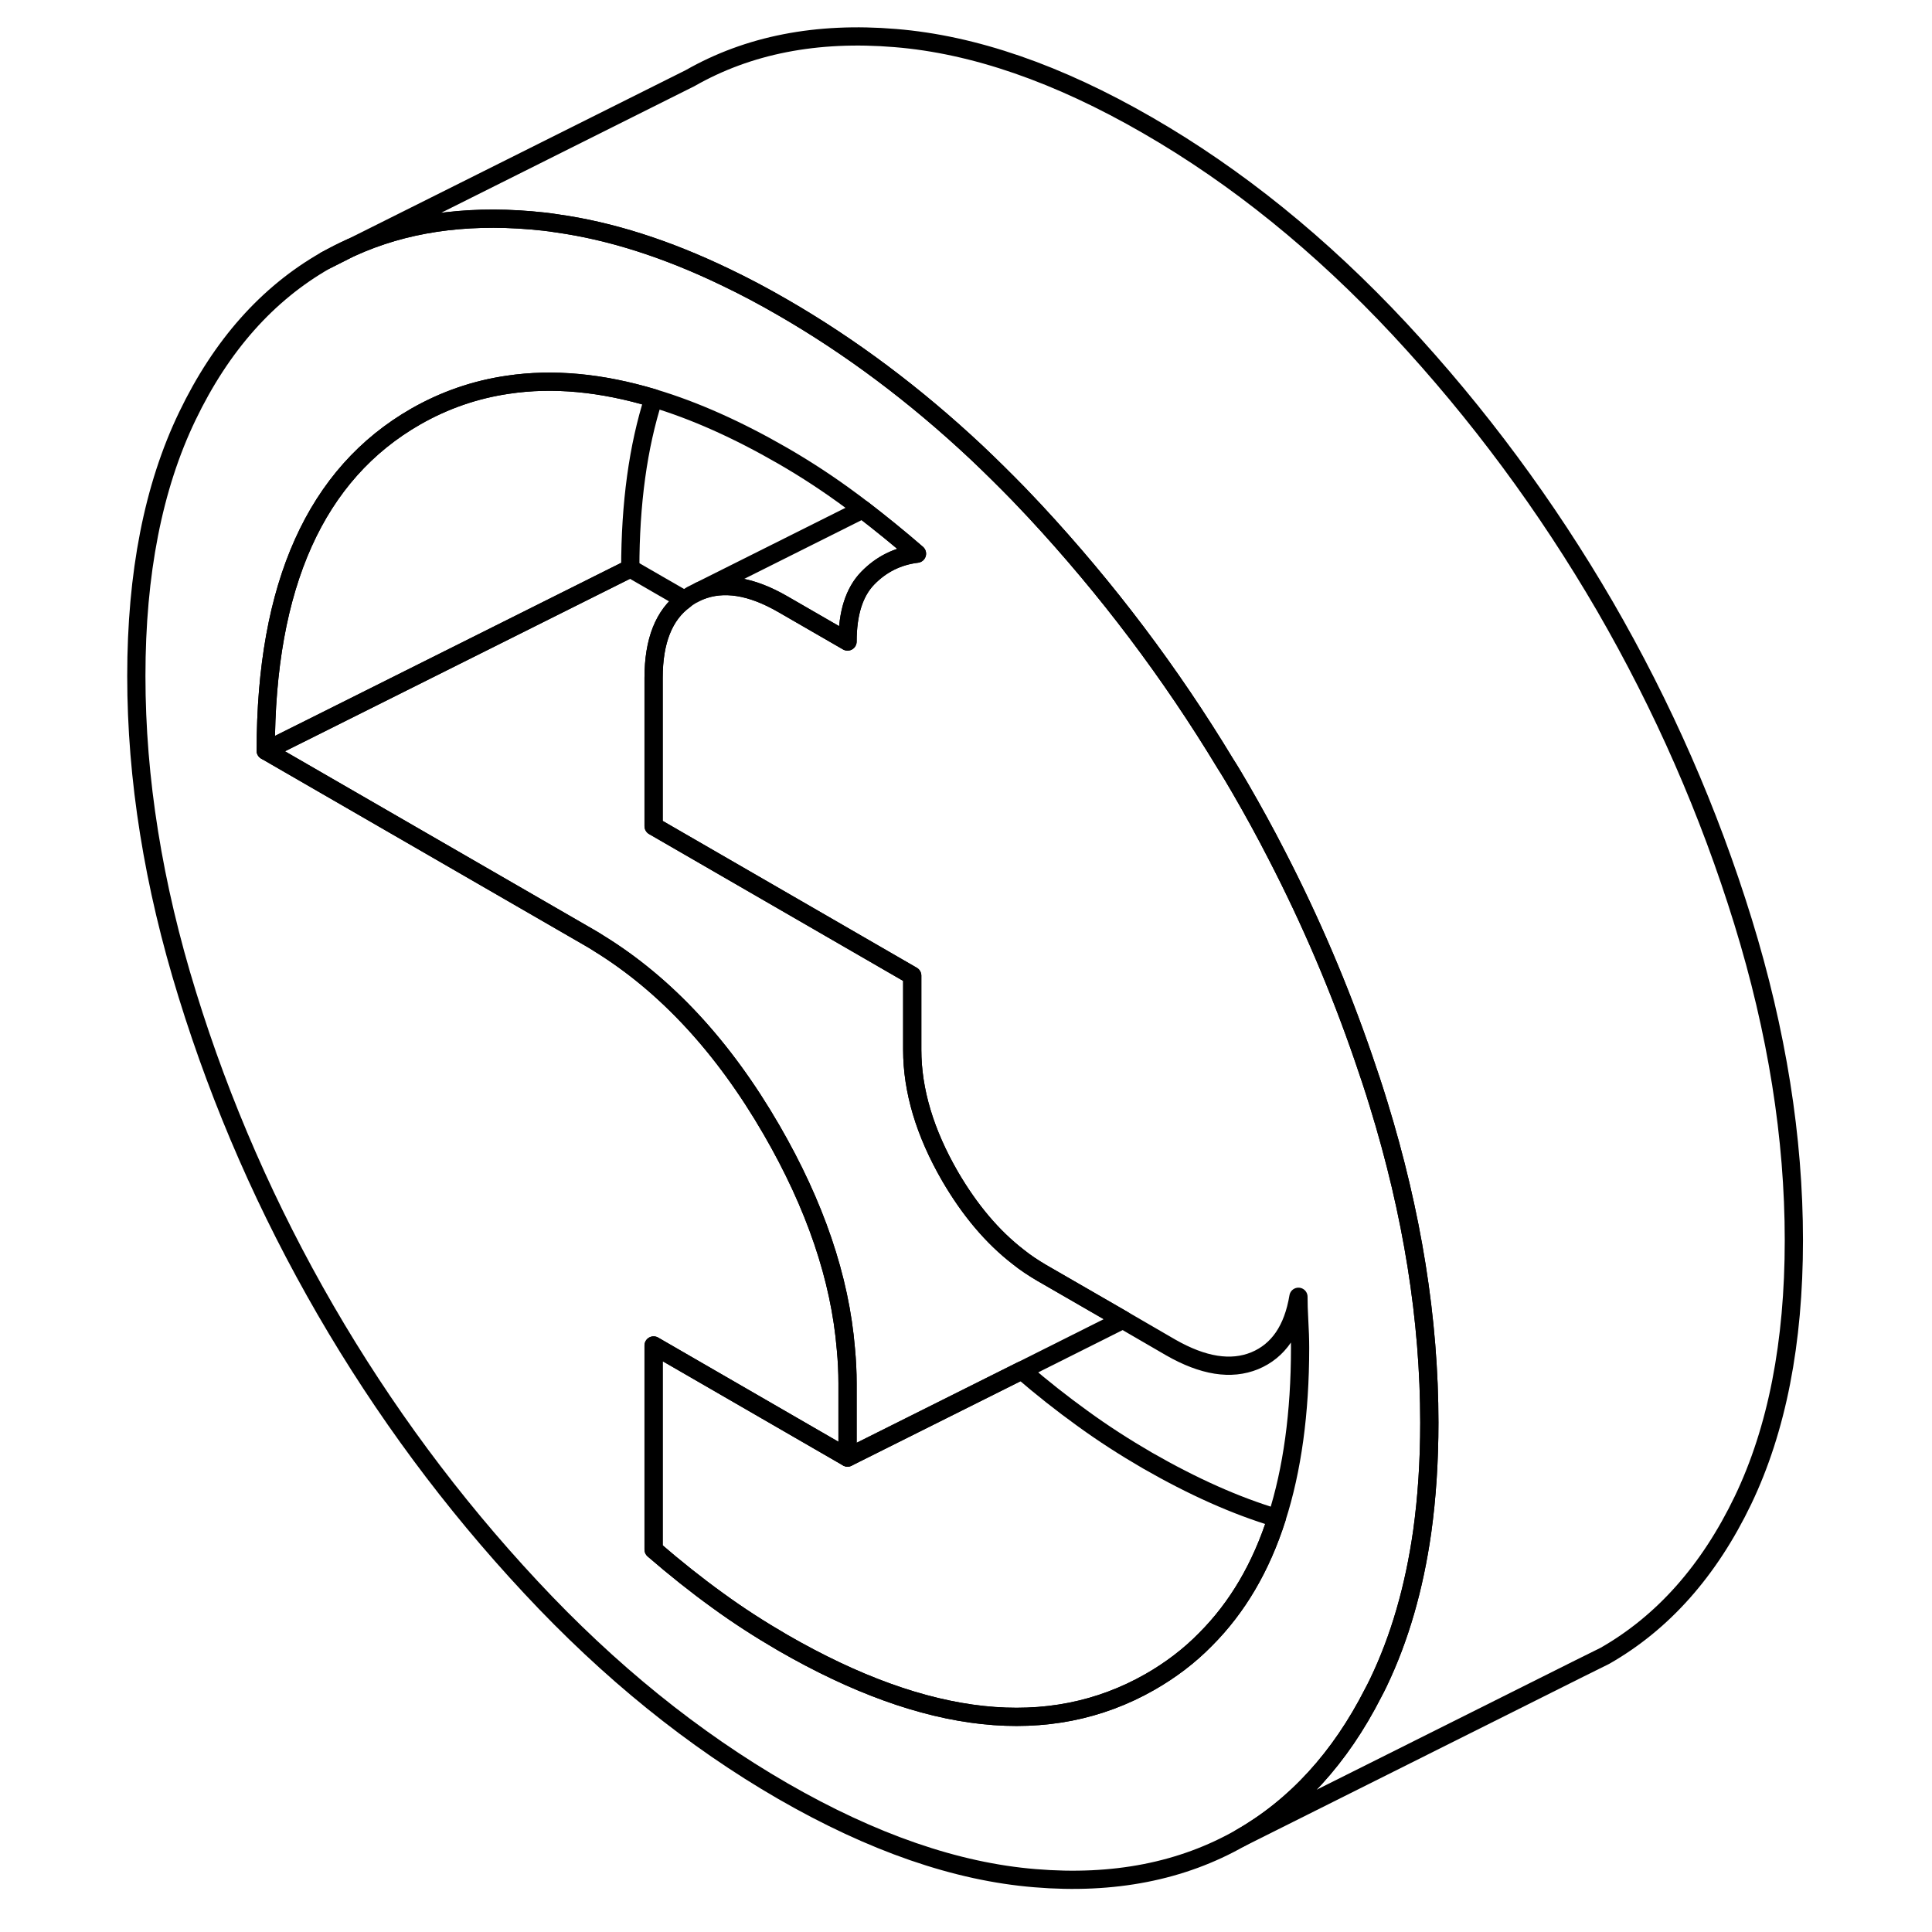 <svg width="48" height="48" viewBox="0 0 96 106" fill="none" xmlns="http://www.w3.org/2000/svg" stroke-width="1px"
     stroke-linecap="round" stroke-linejoin="round">
    <path d="M12.86 14.289L14.23 13.598C13.76 13.798 13.31 14.039 12.86 14.289Z" stroke="currentColor" stroke-linejoin="round"/>
    <path d="M70.63 60.559C70.37 59.709 70.091 58.868 69.8 58.028C68.49 54.218 66.91 50.518 65.05 46.918C64.421 45.688 63.751 44.468 63.05 43.258C62.781 42.798 62.52 42.348 62.23 41.898C59.221 36.918 55.74 32.309 51.791 28.058C51.48 27.729 51.17 27.398 50.861 27.078C50.111 26.308 49.35 25.558 48.58 24.828C45.2 21.658 41.66 19.009 37.95 16.869C36.88 16.248 35.82 15.688 34.77 15.188C31.57 13.649 28.5 12.668 25.57 12.258C25.08 12.178 24.601 12.128 24.12 12.088C20.43 11.778 17.16 12.268 14.3 13.569L14.23 13.598L12.861 14.288C9.67 16.108 7.14 18.958 5.28 22.828C3.41 26.708 2.48 31.458 2.48 37.088C2.48 42.718 3.41 48.548 5.28 54.578C7.14 60.598 9.67 66.368 12.861 71.879C16.05 77.379 19.8 82.448 24.12 87.078C28.43 91.708 33.05 95.438 37.95 98.268C42.86 101.098 47.471 102.698 51.791 103.048C56.1 103.408 59.85 102.668 63.05 100.848C66.081 99.118 68.52 96.459 70.341 92.879C70.441 92.689 70.54 92.499 70.63 92.308C71.79 89.888 72.591 87.128 73.031 84.028C73.29 82.158 73.421 80.168 73.421 78.049C73.421 72.418 72.49 66.588 70.63 60.559ZM65.05 83.288C64.191 85.988 62.89 88.198 61.14 89.948C60.25 90.858 59.22 91.638 58.08 92.288C52.58 95.418 45.87 94.698 37.95 90.129C36.71 89.409 35.511 88.638 34.361 87.799C33.211 86.969 32.041 86.038 30.86 85.018V73.819L41.501 79.968V75.898C41.501 75.278 41.471 74.648 41.41 74.018C41.09 70.128 39.72 66.118 37.33 61.989C34.69 57.428 31.53 54.028 27.87 51.768C27.691 51.648 27.5 51.538 27.311 51.428L9.58 41.188C9.58 32.099 12.33 25.988 17.82 22.848C19.4 21.948 21.081 21.368 22.87 21.108C25.34 20.738 28 20.988 30.86 21.848C33.1 22.518 35.47 23.578 37.95 25.009C39.25 25.759 40.511 26.588 41.721 27.488C41.92 27.639 42.13 27.788 42.33 27.948C43.33 28.718 44.331 29.529 45.31 30.378C44.251 30.509 43.35 30.958 42.611 31.718C41.87 32.478 41.501 33.638 41.501 35.198L37.95 33.148C36.2 32.138 34.68 31.898 33.38 32.428L32.94 32.648C32.81 32.728 32.681 32.808 32.56 32.908C31.421 33.738 30.86 35.178 30.86 37.188V45.328L45.05 53.528V57.598C45.05 59.828 45.74 62.148 47.13 64.549C48.21 66.398 49.45 67.868 50.861 68.958C51.27 69.288 51.7 69.568 52.14 69.828L56.611 72.408L59.23 73.928C61.011 74.948 62.541 75.188 63.84 74.658C65.141 74.118 65.941 72.948 66.24 71.148C66.24 71.488 66.251 71.928 66.281 72.448C66.311 72.978 66.33 73.478 66.33 73.948C66.33 77.518 65.9 80.638 65.05 83.288Z" stroke="currentColor" stroke-linejoin="round"/>
    <path d="M45.311 30.378C44.251 30.509 43.351 30.958 42.611 31.718C41.871 32.478 41.501 33.638 41.501 35.198L37.951 33.148C36.201 32.138 34.681 31.898 33.381 32.428L42.331 27.948C43.331 28.718 44.331 29.529 45.311 30.378Z" stroke="currentColor" stroke-linejoin="round"/>
    <path d="M93.421 68.049C93.421 73.678 92.491 78.428 90.631 82.308C88.771 86.178 86.241 89.028 83.051 90.849L81.621 91.558L63.051 100.848C66.081 99.118 68.521 96.459 70.341 92.879C70.441 92.689 70.541 92.499 70.631 92.308C71.791 89.888 72.591 87.128 73.031 84.028C73.291 82.159 73.421 80.168 73.421 78.049C73.421 72.418 72.491 66.588 70.631 60.559C70.371 59.709 70.091 58.868 69.801 58.029C68.491 54.218 66.911 50.519 65.051 46.919C64.421 45.688 63.751 44.468 63.051 43.258C62.781 42.798 62.521 42.348 62.231 41.898C59.221 36.918 55.741 32.309 51.791 28.058C51.481 27.729 51.171 27.398 50.861 27.078C50.111 26.308 49.351 25.558 48.581 24.828C45.201 21.658 41.661 19.009 37.951 16.869C36.881 16.248 35.821 15.688 34.771 15.188C31.571 13.649 28.501 12.668 25.571 12.258C25.081 12.178 24.601 12.129 24.121 12.088C20.431 11.778 17.161 12.268 14.301 13.569L32.861 4.288C36.051 2.468 39.801 1.728 44.121 2.088C48.431 2.438 53.051 4.038 57.951 6.868C62.861 9.698 67.471 13.428 71.791 18.058C76.101 22.689 79.851 27.759 83.051 33.258C86.241 38.769 88.771 44.538 90.631 50.559C92.491 56.589 93.421 62.419 93.421 68.049Z" stroke="currentColor" stroke-linejoin="round"/>
    <path d="M56.61 72.408L51.06 75.189L45.14 78.148L41.5 79.968V75.898C41.5 75.278 41.47 74.648 41.41 74.018C41.09 70.128 39.72 66.118 37.33 61.989C34.69 57.428 31.53 54.028 27.87 51.768C27.69 51.648 27.5 51.538 27.31 51.428L9.58 41.188L29.58 31.189L32.56 32.908C31.42 33.738 30.86 35.178 30.86 37.188V45.328L45.05 53.528V57.598C45.05 59.828 45.74 62.148 47.13 64.549C48.21 66.398 49.45 67.868 50.86 68.958C51.27 69.288 51.7 69.568 52.14 69.828L56.61 72.408Z" stroke="currentColor" stroke-linejoin="round"/>
    <path d="M30.86 21.848C30.01 24.498 29.58 27.619 29.58 31.189L9.58 41.188C9.58 32.099 12.33 25.988 17.82 22.848C19.4 21.948 21.08 21.368 22.87 21.108C25.34 20.738 28 20.988 30.86 21.848Z" stroke="currentColor" stroke-linejoin="round"/>
    <path d="M65.05 83.288C64.19 85.989 62.89 88.198 61.14 89.948C60.25 90.858 59.22 91.638 58.08 92.288C52.58 95.418 45.87 94.698 37.95 90.129C36.71 89.409 35.51 88.638 34.36 87.799C33.21 86.969 32.04 86.038 30.86 85.018V73.819L41.5 79.968L45.14 78.148L51.06 75.189C52.17 76.148 53.28 77.019 54.36 77.799C55.51 78.638 56.71 79.409 57.95 80.129C60.44 81.558 62.8 82.618 65.05 83.288Z" stroke="currentColor" stroke-linejoin="round"/>
</svg>